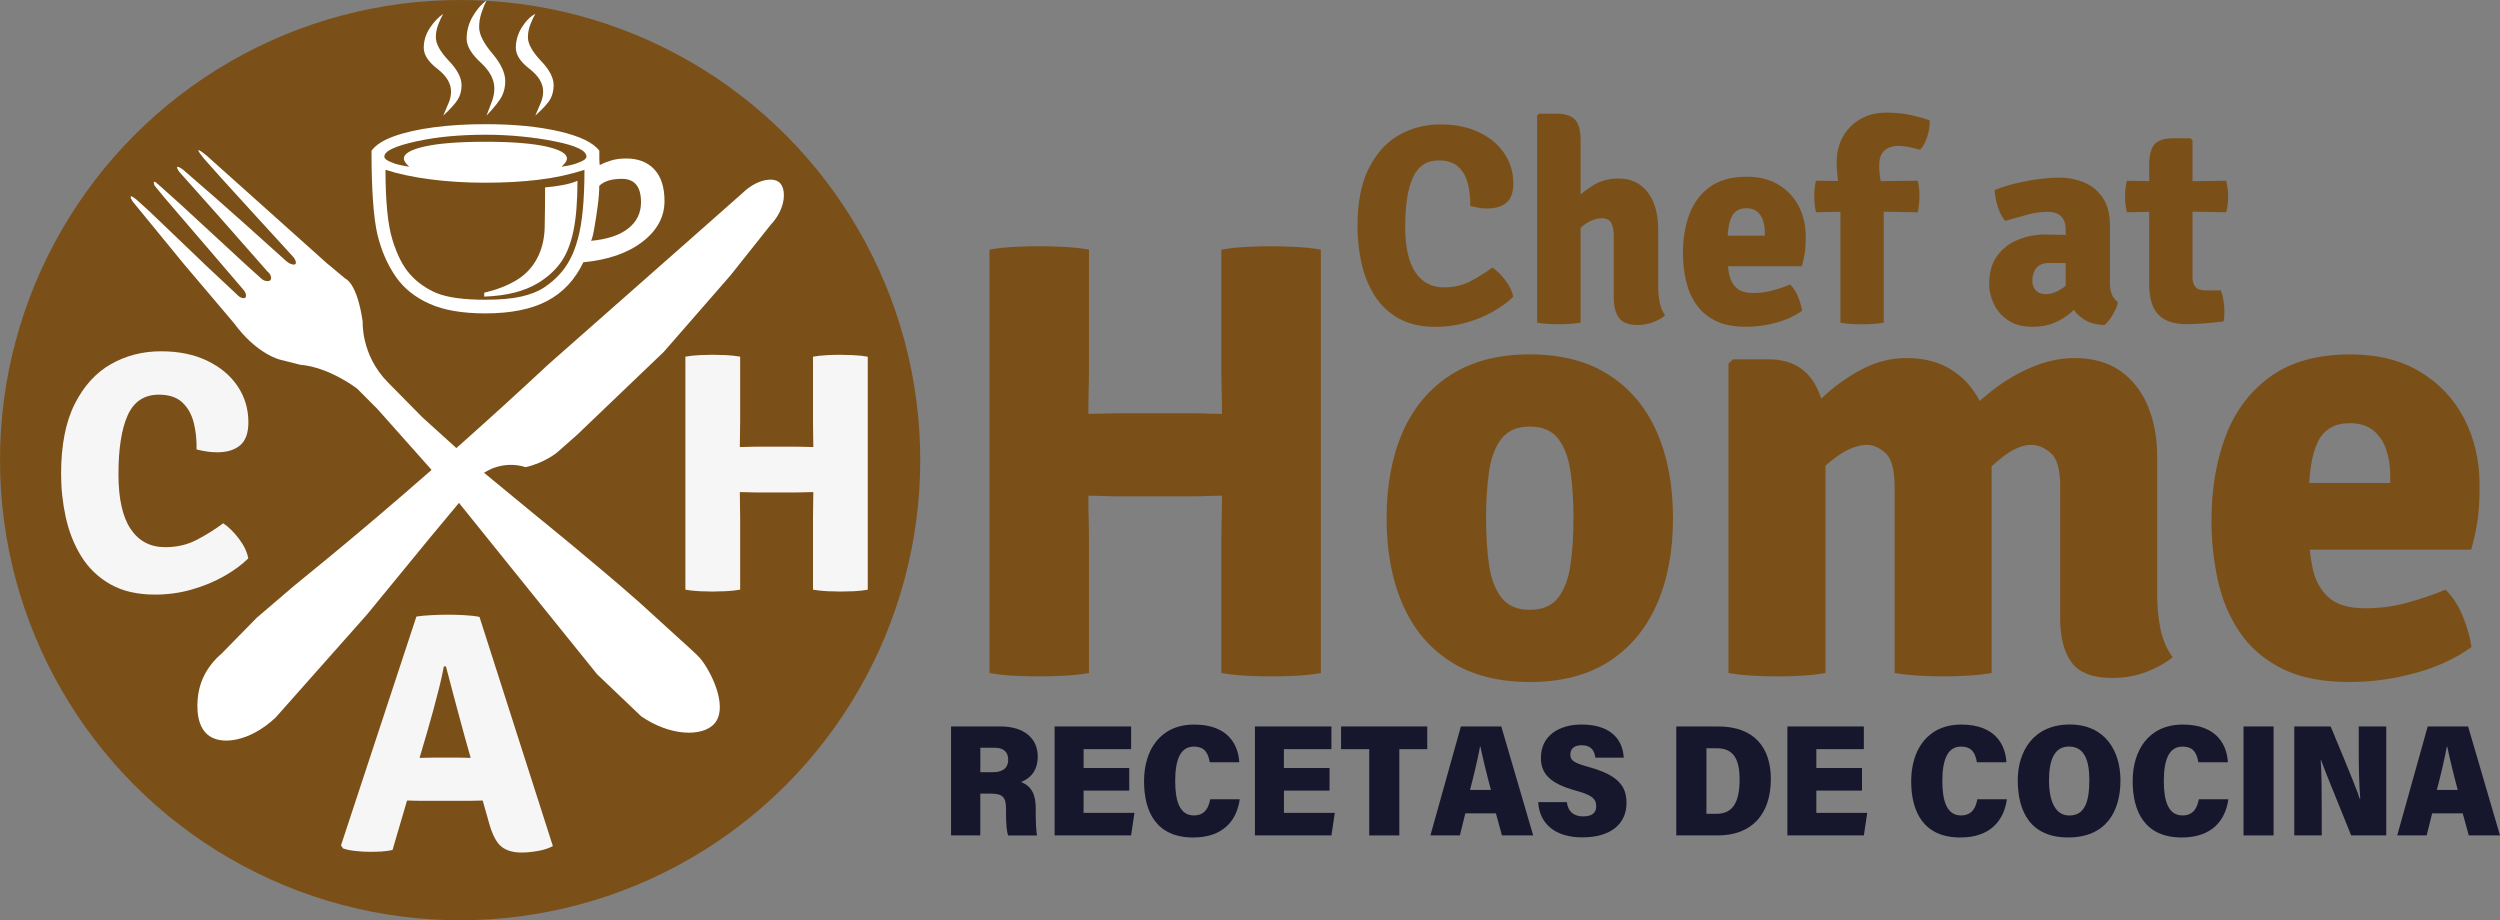 <?xml version="1.0" encoding="UTF-8"?>
<svg id="Capa_1" data-name="Capa 1" xmlns="http://www.w3.org/2000/svg" viewBox="0 0 765.66 281.84">
  <rect x="0" y="0" width="765.66" height="281.84" fill="#808080" stroke="none"/>
  <defs>
    <style>
      .cls-1 {
        fill: #7b5018;
      }

      .cls-1, .cls-2, .cls-3, .cls-4 {
        stroke-width: 0px;
      }

      .cls-2 {
        fill: #f6f6f6;
      }

      .cls-3 {
        fill: #fff;
      }

      .cls-4 {
        fill: #16162d;
      }
    </style>
  </defs>
  <circle class="cls-1" cx="140.92" cy="140.92" r="140.92"/>
  <path class="cls-2" d="m60.2,137.65c.07-2.89-.22-5.62-.86-8.18-.65-2.56-1.81-4.63-3.5-6.22-1.69-1.58-4.08-2.38-7.18-2.38-4.46,0-7.64,2.09-9.53,6.27-1.9,4.18-2.85,10.22-2.85,18.13,0,7.45,1.25,13.04,3.74,16.75s6.02,5.56,10.58,5.56c3.62,0,6.88-.77,9.77-2.3s5.56-3.2,7.99-5.02c1.64,1.08,3.24,2.66,4.81,4.73s2.52,4.08,2.87,6.03c-2.02,1.99-4.52,3.81-7.5,5.49s-6.26,3.02-9.85,4.05-7.31,1.54-11.18,1.54c-5.47,0-10.06-1.06-13.77-3.19s-6.66-4.97-8.86-8.54-3.77-7.54-4.73-11.91-1.44-8.8-1.44-13.3c0-8.78,1.39-15.93,4.18-21.45,2.79-5.52,6.49-9.59,11.1-12.2,4.61-2.61,9.71-3.92,15.28-3.92s10.11.96,14.13,2.87c4.02,1.92,7.14,4.51,9.35,7.79,2.21,3.27,3.32,6.97,3.32,11.08,0,3.27-.84,5.63-2.53,7.05-1.69,1.43-4.03,2.14-7.03,2.14-1.18,0-2.28-.09-3.29-.26-1-.16-2.01-.37-3.02-.61Z"/>
  <path class="cls-2" d="m218.27,181.17c-1.01,0-2.32-.04-3.94-.1-1.62-.07-3.09-.23-4.42-.47v-71.37c1.32-.24,2.8-.4,4.42-.47s2.93-.1,3.94-.1c1.11,0,2.45.04,4,.1,1.55.07,3.02.23,4.41.47v19.96c0,1.46-.02,2.76-.05,3.89-.04,1.13-.05,2.41-.05,3.84v13.79c0,1.39.02,2.66.05,3.81s.05,2.46.05,3.92v22.15c-1.39.24-2.87.4-4.41.47-1.56.07-2.89.11-4,.11Zm-1.78-30.36v-14c1.64,0,3.32.02,5.04.05,1.72.04,3.4.05,5.04.05.52,0,1.09-.01,1.7-.03s1.23-.03,1.85-.05c.63-.02,1.18-.03,1.67-.03h12.07c.49,0,1.04.01,1.67.03s1.25.04,1.88.05,1.18.03,1.67.03c1.64,0,3.31-.02,5.02-.05s3.38-.05,5.02-.05v14c-1.64,0-3.31-.02-5.02-.05s-3.38-.05-5.02-.05c-.49,0-1.04.01-1.67.03s-1.25.04-1.88.05c-.63.02-1.18.03-1.67.03h-12.07c-.49,0-1.04-.01-1.67-.03s-1.25-.03-1.85-.05c-.61-.02-1.18-.03-1.7-.03-1.64,0-3.32.02-5.04.05-1.72.04-3.4.05-5.04.05Zm41.07,30.36c-1.18,0-2.55-.04-4.1-.1-1.55-.07-3.04-.23-4.47-.47v-22.15c0-1.46.02-2.77.05-3.92.03-1.15.05-2.42.05-3.81v-13.79c0-1.43-.02-2.71-.05-3.84-.04-1.13-.05-2.43-.05-3.89v-19.96c1.39-.24,2.86-.4,4.39-.47,1.53-.07,2.86-.1,3.97-.1,1.01,0,2.33.04,3.94.1,1.62.07,3.11.23,4.47.47v71.37c-1.43.24-2.87.4-4.31.47-1.45.05-2.74.09-3.89.09Z"/>
  <path class="cls-2" d="m127.53,188.83c1.32-.21,2.92-.36,4.78-.44,1.86-.09,3.49-.13,4.88-.13s2.93.04,4.83.13c1.9.09,3.51.27,4.83.55l22.47,70.17c-1.15.66-2.64,1.16-4.47,1.49s-3.53.5-5.09.5c-2.65,0-4.72-.61-6.22-1.83s-2.75-3.62-3.76-7.21l-7.47-26.49c-.8-2.93-1.73-6.37-2.79-10.32s-2.05-7.67-2.95-11.16h-.63c-.35,1.92-.82,4.06-1.41,6.43s-1.21,4.73-1.85,7.08c-.65,2.35-1.25,4.49-1.8,6.4l-10.66,36.31c-1.04.24-2.16.4-3.34.47s-2.44.1-3.76.1c-1.25,0-2.67-.09-4.26-.26-1.59-.17-2.85-.44-3.79-.78l-.63-.94,23.09-70.07Zm1.25,56.43c-.49,0-1.05-.01-1.7-.03s-1.29-.03-1.93-.05c-.65-.02-1.21-.03-1.7-.03h-8.78l5.07-13.01h7.73c.49,0,1.04-.01,1.67-.03s1.25-.03,1.88-.05,1.18-.03,1.67-.03h7.63c.52,0,1.09.01,1.7.03s1.24.04,1.88.05c.64.02,1.21.03,1.7.03h7.99l4.23,13.01h-8.78c-.49,0-1.06.01-1.72.03s-1.31.04-1.96.05c-.65.02-1.21.03-1.7.03h-14.88Z"/>
  <path class="cls-3" d="m63.21,47.59c12.3,11.01,24.6,22.02,36.89,33.03l5.72,4.76s3.5,1.13,5.26,13.12c0,0-.58,10.19,7.69,18.57l10.57,10.72,17.6,15.93,16.99,14c2.58,2.09,19.1,15.5,31.49,26.42,2.25,1.98.29.29,12.02,10.93,6.01,5.44,6.66,6.01,7.69,7.43,3.59,4.95,7.76,14.69,3.57,19.23-3.63,3.93-13.4,3.8-22.32-2.35l-13.5-12.87-24.45-30.31-23.59-29.3-19.26-21.65-6.22-6.24s-8.46-6.55-17.41-7.3l-6.14-1.55s-7.1-1.56-14.18-11.23l-15.36-18.12-15.61-19.06s-1.97-3.05.96-.77l4.19,3.79,17.66,16.91,9.16,8.58c.92,1.03,2.09,1.25,2.49.92.39-.33.32-1.44-.57-2.44l-11.38-13.29-8.53-9.93-4.46-5.21c-.95-1.17-1.91-2.33-2.86-3.5-.14-.39-.32-1-.12-1.13.23-.14.83.41,1.06.62,1.16,1.05,3.52,3.15,6.69,5.98l20.46,18.88,4.53,4.09c1.06,1.01,2.42,1.03,2.86.56s.28-1.76-.9-2.67l-14.84-16.87-12.16-13.64s-2.06-2.89,1.06-.75l9.75,8.47,8.45,7.49,13.61,12.22c1.16.96,2.37,1.16,2.71.8.34-.35.06-1.41-.88-2.4l-12.78-13.98-9.09-9.99c-1.77-1.99-3.55-3.98-5.32-5.97-.92-1.13-1.82-2.34-1.63-2.51.08-.08.47,0,2.43,1.58Z"/>
  <g>
    <path class="cls-1" d="m450.28,63.09c.06-2.41-.18-4.67-.72-6.81-.54-2.13-1.51-3.86-2.91-5.17-1.41-1.32-3.4-1.98-5.98-1.98-3.71,0-6.36,1.74-7.94,5.22-1.58,3.48-2.37,8.51-2.37,15.09,0,6.2,1.04,10.85,3.11,13.94,2.07,3.09,5.01,4.63,8.81,4.63,3.01,0,5.72-.64,8.13-1.91,2.41-1.28,4.62-2.67,6.65-4.17,1.36.9,2.7,2.21,4,3.94s2.1,3.4,2.39,5.02c-1.68,1.65-3.76,3.17-6.24,4.57-2.48,1.39-5.21,2.52-8.2,3.37-2.99.85-6.09,1.28-9.31,1.28-4.55,0-8.37-.88-11.46-2.65-3.09-1.77-5.54-4.14-7.37-7.11s-3.14-6.28-3.93-9.91c-.8-3.64-1.2-7.33-1.2-11.07,0-7.31,1.16-13.26,3.48-17.85s5.4-7.98,9.24-10.15,8.08-3.26,12.72-3.26,8.41.8,11.76,2.39,5.94,3.75,7.78,6.48,2.76,5.8,2.76,9.22c0,2.73-.7,4.68-2.11,5.87-1.41,1.19-3.36,1.78-5.85,1.78-.99,0-1.9-.07-2.74-.22-.82-.17-1.66-.34-2.5-.54Z"/>
    <path class="cls-1" d="m484.07,98.83c-.96.17-2.01.3-3.17.37-1.16.07-2.35.11-3.57.11-1.07,0-2.17-.04-3.31-.11-1.13-.07-2.22-.2-3.26-.37v-63.4l.61-.61h5.31c2.67,0,4.57.61,5.7,1.83s1.7,3.33,1.7,6.35v55.83h0Zm23.78-10.87c0,1.68.16,3.27.48,4.76.32,1.49.87,2.79,1.65,3.89-.99.81-2.22,1.5-3.7,2.07-1.48.57-3.07.85-4.78.85-2.73,0-4.62-.72-5.67-2.17-1.06-1.45-1.59-3.52-1.59-6.22v-18.52c0-1.97-.26-3.43-.78-4.37s-1.51-1.41-2.96-1.41c-.9,0-1.94.25-3.11.74-1.17.49-2.35,1.28-3.52,2.37-1.17,1.09-2.2,2.54-3.07,4.37v-11.87c2.03-2,4.24-3.8,6.63-5.39s5.14-2.39,8.24-2.39c2.64,0,4.86.66,6.67,1.98,1.81,1.32,3.18,3.14,4.11,5.46s1.39,5,1.39,8.04v17.81h.01Z"/>
    <path class="cls-1" d="m524.12,81.52v-9.35h16.39v-1c0-1.33-.19-2.56-.57-3.67-.38-1.12-.98-2.01-1.8-2.7-.83-.68-1.94-1.02-3.33-1.02-2.12,0-3.6.87-4.46,2.61-.86,1.74-1.28,4.42-1.28,8.04v4.09c0,1.97.17,3.81.52,5.52.35,1.71,1.09,3.09,2.22,4.13,1.13,1.04,2.85,1.57,5.17,1.57,1.97,0,3.91-.25,5.8-.76,1.9-.51,3.72-1.12,5.46-1.85,1.01.99,1.83,2.23,2.44,3.74.61,1.51,1.01,2.94,1.22,4.3-2.2,1.59-4.83,2.81-7.89,3.65s-6.14,1.26-9.24,1.26c-3.83,0-6.99-.63-9.48-1.89s-4.46-2.96-5.91-5.11c-1.45-2.15-2.47-4.57-3.07-7.28-.59-2.71-.89-5.5-.89-8.37,0-4.38.66-8.32,1.98-11.83s3.41-6.3,6.28-8.37c2.87-2.07,6.61-3.11,11.22-3.11,3.83,0,7.09.81,9.78,2.44s4.76,3.82,6.2,6.59c1.44,2.77,2.15,5.91,2.15,9.41,0,1.94-.09,3.56-.28,4.85s-.49,2.66-.89,4.11h-27.74Z"/>
    <path class="cls-1" d="m570.25,55.52l17.09-.17c.35,1.48.52,3.06.52,4.74,0,.75-.04,1.57-.13,2.46-.09.88-.22,1.7-.39,2.46l-17.26-.26-13.92.26c-.17-.75-.3-1.57-.39-2.46-.09-.88-.13-1.7-.13-2.46s.04-1.55.13-2.39.22-1.62.39-2.35l14.09.17Zm-6.61,5.57c-.17-1.88-.41-3.77-.7-5.65-.29-1.88-.43-3.81-.43-5.78,0-2.9.63-5.49,1.89-7.76,1.26-2.28,3.04-4.08,5.33-5.41,2.29-1.33,4.94-2,7.96-2,2.72,0,5.25.25,7.57.76s4.23,1.05,5.74,1.63c.06,1.54-.19,3.18-.74,4.94-.55,1.75-1.28,3.09-2.17,4.02-.87-.23-1.91-.48-3.13-.74-1.22-.26-2.42-.39-3.61-.39-1.86,0-3.29.49-4.3,1.48-1.02.99-1.52,2.46-1.52,4.44,0,1.62.18,3.39.54,5.28.36,1.9.64,3.66.85,5.28v37.66c-1.04.17-2.15.3-3.3.37-1.16.07-2.3.11-3.44.11-1.07,0-2.17-.04-3.3-.11s-2.2-.2-3.22-.37v-37.76h-.02Z"/>
    <path class="cls-1" d="m609.21,86.96c0-3.51.81-6.37,2.43-8.59s3.75-3.86,6.37-4.94c2.62-1.07,5.43-1.61,8.41-1.61,1.3,0,2.95.03,4.94.09s3.78.25,5.37.57v8.61c-1.25-.29-2.75-.46-4.5-.5s-3.21-.07-4.37-.07c-1.94,0-3.33.52-4.17,1.54-.84,1.03-1.26,2.36-1.26,3.98,0,1.16.35,2.12,1.07,2.89.71.77,1.69,1.15,2.94,1.15,1.74,0,3.51-.62,5.3-1.87,1.8-1.25,3.32-2.96,4.57-5.13l1.91,8.61c-1.13,1.33-2.42,2.65-3.87,3.94-1.45,1.29-3.15,2.36-5.09,3.2s-4.22,1.26-6.83,1.26c-2.99,0-5.46-.66-7.41-1.98-1.96-1.32-3.41-2.99-4.37-5-.96-2.01-1.44-4.06-1.44-6.15Zm39.44,5.57c-.23,1.22-.77,2.52-1.61,3.91s-1.68,2.42-2.52,3.09c-2.55-.06-4.66-.64-6.33-1.74-1.67-1.1-2.94-2.46-3.83-4.07-.88-1.61-1.46-3.18-1.72-4.72v-18.61c0-1.8-.46-3.17-1.37-4.11s-2.36-1.41-4.33-1.41c-1.86,0-3.88.3-6.09.89-2.2.59-4.45,1.23-6.74,1.89-.96-1.1-1.7-2.53-2.24-4.28s-.88-3.47-1.02-5.15c1.97-.81,4.15-1.5,6.52-2.07,2.38-.57,4.74-1,7.09-1.3s4.45-.46,6.31-.46c2.55,0,5,.47,7.35,1.41s4.28,2.49,5.8,4.65c1.52,2.16,2.28,5.08,2.28,8.76v17.7c0,1.25.2,2.35.61,3.31s1.03,1.73,1.84,2.31Z"/>
    <path class="cls-1" d="m681.79,55.35c.41,1.54.61,3.12.61,4.74,0,.81-.04,1.63-.13,2.46s-.25,1.65-.48,2.46l-16.22-.26-14.18.26c-.38-1.54-.57-3.17-.57-4.91,0-1.57.19-3.15.57-4.74l14.57.22,15.83-.23Zm-23.57-4.83c0-3.04.56-5.17,1.67-6.37,1.12-1.2,3.01-1.8,5.67-1.8h5.31l.61.61v41.88c0,1.3.3,2.31.89,3.02s1.59,1.07,2.98,1.07h4.87c.32.96.57,2.01.76,3.15.19,1.15.28,2.24.28,3.28,0,.49-.01,1.02-.04,1.57s-.12,1.06-.26,1.52c-1.59.2-3.44.39-5.52.57s-4,.26-5.74.26c-3.94,0-6.84-.98-8.7-2.94s-2.78-5.01-2.78-9.15v-36.67h0Z"/>
  </g>
  <g>
    <path class="cls-1" d="m318.24,207.17c-1.84,0-4.22-.06-7.17-.19-2.94-.13-5.62-.41-8.02-.85V76.44c2.4-.44,5.08-.73,8.02-.85,2.94-.13,5.33-.19,7.17-.19,2.02,0,4.45.06,7.26.19,2.82.13,5.49.41,8.02.85v36.27c0,2.66-.03,5.02-.1,7.07-.06,2.06-.09,4.38-.09,6.98v25.06c0,2.53.03,4.84.09,6.93s.1,4.46.1,7.12v40.25c-2.53.44-5.21.73-8.02.85-2.82.13-5.24.2-7.26.2Zm-3.23-55.16v-25.44c2.97,0,6.03.03,9.16.1,3.13.06,6.19.09,9.16.09.95,0,1.98-.01,3.09-.05,1.11-.03,2.23-.06,3.37-.1,1.14-.03,2.15-.05,3.04-.05h21.93c.89,0,1.9.02,3.04.05s2.28.06,3.42.1c1.14.03,2.15.05,3.04.05,2.97,0,6.01-.03,9.11-.09,3.1-.06,6.14-.1,9.11-.1v25.44c-2.98,0-6.01-.03-9.11-.1-3.1-.06-6.14-.09-9.11-.09-.89,0-1.9.02-3.04.05s-2.28.06-3.42.1c-1.14.03-2.15.05-3.04.05h-21.93c-.89,0-1.9-.01-3.04-.05-1.14-.03-2.26-.06-3.37-.1-1.11-.03-2.14-.05-3.09-.05-2.98,0-6.03.03-9.16.09-3.13.07-6.19.1-9.16.1Zm74.62,55.16c-2.15,0-4.64-.06-7.45-.19-2.82-.13-5.52-.41-8.12-.85v-40.25c0-2.66.03-5.03.09-7.12s.1-4.4.1-6.93v-25.06c0-2.59-.03-4.92-.1-6.98-.06-2.06-.09-4.41-.09-7.07v-36.27c2.53-.44,5.19-.73,7.97-.85,2.78-.13,5.19-.19,7.22-.19,1.83,0,4.22.06,7.17.19,2.94.13,5.65.41,8.12.85v129.68c-2.6.44-5.21.73-7.83.85-2.64.12-4.99.19-7.08.19Z"/>
    <path class="cls-1" d="m512.38,158.75c0,10.13-1.68,18.96-5.03,26.49-3.35,7.53-8.28,13.35-14.76,17.47-6.49,4.11-14.51,6.17-24.07,6.17s-17.69-2.07-24.21-6.22c-6.52-4.14-11.42-9.98-14.71-17.52-3.29-7.53-4.94-16.33-4.94-26.39s1.66-19.03,4.98-26.53,8.24-13.32,14.76-17.47c6.52-4.14,14.56-6.22,24.11-6.22s17.69,2.09,24.21,6.27,11.42,10.02,14.71,17.52c3.3,7.49,4.95,16.31,4.95,26.43Zm-57.25,0c0,5.19.3,9.91.9,14.15s1.87,7.61,3.8,10.11,4.83,3.75,8.69,3.75,6.84-1.25,8.73-3.75c1.9-2.5,3.15-5.87,3.75-10.11s.9-8.96.9-14.15-.3-10-.9-14.24-1.85-7.61-3.75-10.11-4.81-3.75-8.73-3.75-6.76,1.25-8.69,3.75-3.2,5.87-3.8,10.11-.9,8.99-.9,14.24Z"/>
    <path class="cls-1" d="m541.71,110.05c5.7,0,10.02,1.95,12.96,5.84,2.94,3.89,4.41,9.13,4.41,15.71v74.52c-2.09.38-4.45.65-7.07.81-2.63.16-5.21.24-7.74.24s-5.02-.08-7.64-.24c-2.63-.16-5.05-.43-7.26-.81v-94.75l1.33-1.33h11.01Zm38.54,38.92c0-5.06-.92-8.45-2.75-10.16-1.84-1.71-3.77-2.56-5.79-2.56-2.72.06-5.6,1.14-8.64,3.23-3.04,2.09-5.79,4.64-8.26,7.64-2.47,3.01-4.24,6-5.32,8.97v-25.63c2.97-3.35,6.27-6.63,9.87-9.83,3.61-3.19,7.47-5.82,11.58-7.88,4.11-2.06,8.45-3.09,13.01-3.09,5.51,0,10.21,1.28,14.1,3.84,3.89,2.56,6.85,6.09,8.88,10.59,2.02,4.49,3.04,9.65,3.04,15.47v66.55c-2.09.38-4.45.65-7.07.81-2.63.16-5.21.24-7.74.24s-5.02-.08-7.64-.24c-2.63-.16-5.05-.43-7.26-.81v-57.14h0Zm50.7-.19c0-5.06-.96-8.42-2.9-10.06-1.93-1.65-3.91-2.47-5.93-2.47-2.47,0-5.16,1.06-8.07,3.18-2.91,2.12-5.67,4.78-8.26,7.97-2.6,3.2-4.65,6.44-6.17,9.73v-27.44c2.85-3.42,6.2-6.66,10.06-9.73s8.01-5.55,12.44-7.45c4.43-1.9,8.86-2.85,13.29-2.85,5.57,0,10.22,1.31,13.96,3.94,3.73,2.63,6.55,6.22,8.45,10.77,1.9,4.56,2.85,9.75,2.85,15.57v42.44c0,3.67.35,7.14,1.04,10.4.7,3.26,1.93,6.09,3.7,8.5-2.15,1.77-4.84,3.28-8.07,4.51s-6.71,1.85-10.44,1.85c-5.95,0-10.1-1.58-12.44-4.75-2.34-3.16-3.51-7.69-3.51-13.58v-40.53h0Z"/>
    <path class="cls-1" d="m696.26,168.34v-20.41h35.79v-2.18c0-2.91-.41-5.58-1.23-8.02s-2.14-4.4-3.94-5.89c-1.8-1.49-4.22-2.23-7.26-2.23-4.62,0-7.87,1.9-9.73,5.7-1.87,3.8-2.8,9.65-2.8,17.56v8.92c0,4.3.38,8.32,1.14,12.06s2.37,6.74,4.84,9.02c2.47,2.28,6.23,3.42,11.3,3.42,4.3,0,8.53-.55,12.67-1.66,4.14-1.11,8.12-2.45,11.92-4.04,2.21,2.15,3.99,4.88,5.32,8.17s2.21,6.42,2.66,9.4c-4.81,3.48-10.55,6.14-17.23,7.97s-13.4,2.75-20.17,2.75c-8.35,0-15.25-1.38-20.7-4.13-5.44-2.75-9.75-6.47-12.91-11.15-3.17-4.68-5.4-9.98-6.69-15.9-1.3-5.92-1.95-12.01-1.95-18.27,0-9.56,1.44-18.16,4.32-25.82s7.45-13.75,13.72-18.28c6.27-4.52,14.43-6.79,24.49-6.79,8.35,0,15.47,1.77,21.36,5.32,5.89,3.54,10.4,8.34,13.53,14.38s4.7,12.9,4.7,20.55c0,4.24-.21,7.77-.62,10.59s-1.06,5.81-1.95,8.97h-60.58Z"/>
  </g>
  <g>
    <path class="cls-4" d="m300.23,243.04v12.82h-8.96v-33.37h15.22c7.33,0,11.33,3.85,11.33,9.15,0,4.48-2.27,6.73-5.13,7.87,3.47,1.33,4.51,4.16,4.51,8v1.03c0,2.79.11,5.7.39,7.33h-8.83c-.49-1.38-.65-3.51-.65-7.34v-.94c0-3.49-1.14-4.53-4.69-4.53h-3.19v-.02Zm0-6.55h3.87c2.73,0,4.67-1.04,4.67-3.86,0-2.61-1.75-3.62-4.08-3.62h-4.45v7.48h-.01Z"/>
    <path class="cls-4" d="m345.84,242.14h-13.98v6.82h15.58l-1.03,6.9h-23.42v-33.37h23.43v6.95h-14.55v5.76h13.98v6.94h0Z"/>
    <path class="cls-4" d="m379.69,244.78c-.91,6.58-5.14,11.71-14.27,11.71-11.27,0-15.04-7.87-15.04-17.24s4.82-17.34,15.37-17.34,13.52,6.41,13.79,11.54h-9.03c-.48-2.54-1.31-4.79-4.9-4.79-4.3,0-5.69,4.43-5.69,10.56s1.4,10.52,5.7,10.52c3.62,0,4.58-2.67,5.02-4.95h9.05Z"/>
    <path class="cls-4" d="m407.2,242.14h-13.98v6.82h15.58l-1.03,6.9h-23.43v-33.37h23.42v6.95h-14.55v5.76h13.98v6.94h0Z"/>
    <path class="cls-4" d="m419.33,229.44h-8.61v-6.95h26.4v6.95h-8.56v26.42h-9.22v-26.42h-.01Z"/>
    <path class="cls-4" d="m448.78,249.1l-1.68,6.76h-9.02l9.34-33.37h12.37l9.77,33.37h-9.56l-1.86-6.76h-9.36Zm7.84-7.17c-1.35-5.02-2.51-9.83-3.21-13.27h-.13c-.68,3.67-1.81,8.51-3.06,13.27h6.4Z"/>
    <path class="cls-4" d="m479.86,245.66c.35,2.71,1.94,4.37,4.97,4.37s4.04-1.29,4.04-3.11c0-2.41-1.59-3.5-6.14-4.75-8.31-2.25-10.8-5.41-10.8-10.08,0-6.73,5.47-10.19,12.46-10.19,8.26,0,12.54,3.97,12.91,10.15h-8.7c-.27-2.09-1.22-3.81-4.17-3.81-2.26,0-3.49,1.04-3.49,2.83,0,2.07,1.49,2.67,5.95,3.93,8.8,2.5,11.25,5.84,11.25,10.91,0,6.35-4.72,10.55-13.56,10.55-8.25,0-13.11-4.13-13.48-10.79h8.76Z"/>
    <path class="cls-4" d="m513.38,222.49h12.89c10.83,0,16.08,6.32,16.08,16.11,0,10.7-5.79,17.26-16.24,17.26h-12.73v-33.37h0Zm9.24,26.75h3.05c4.84,0,7.11-3.25,7.11-10.51,0-6.28-1.89-9.57-7.01-9.57h-3.15v20.08h0Z"/>
    <path class="cls-4" d="m570.26,242.14h-13.98v6.82h15.58l-1.03,6.9h-23.42v-33.37h23.42v6.95h-14.55v5.76h13.98v6.94Z"/>
    <path class="cls-4" d="m614.64,244.78c-.91,6.58-5.14,11.71-14.27,11.71-11.27,0-15.04-7.87-15.04-17.24s4.82-17.34,15.37-17.34,13.52,6.41,13.79,11.54h-9.03c-.48-2.54-1.3-4.79-4.9-4.79-4.3,0-5.69,4.43-5.69,10.56s1.4,10.52,5.7,10.52c3.62,0,4.58-2.67,5.02-4.95h9.05Z"/>
    <path class="cls-4" d="m649.42,238.99c0,9.75-4.59,17.49-16.02,17.49s-15.43-7.78-15.43-17.52c0-8.69,4.67-17.07,15.95-17.07,10.79.01,15.5,8.08,15.5,17.1Zm-21.88-.06c0,6.4,1.88,10.83,6.21,10.83,4.68,0,6.14-4.08,6.14-10.85,0-5.88-1.41-10.27-6.25-10.27-4.43-.01-6.1,4.08-6.1,10.29Z"/>
    <path class="cls-4" d="m682.47,244.78c-.91,6.58-5.14,11.71-14.27,11.71-11.27,0-15.04-7.87-15.04-17.24s4.82-17.34,15.37-17.34,13.52,6.41,13.79,11.54h-9.03c-.48-2.54-1.3-4.79-4.9-4.79-4.3,0-5.69,4.43-5.69,10.56s1.4,10.52,5.7,10.52c3.62,0,4.58-2.67,5.02-4.95h9.05Z"/>
    <path class="cls-4" d="m696.32,222.49v33.37h-9.21v-33.37h9.21Z"/>
    <path class="cls-4" d="m702.66,255.86v-33.37h11.13c7.06,16.89,8.5,20.73,8.9,22.14h.17c-.34-3.9-.46-9.62-.46-14.8v-7.34h8.42v33.37h-10.74c-7.69-18.88-8.81-21.89-9.23-23.14h-.1c.29,4.19.31,9.91.31,15.68v7.46h-8.4Z"/>
    <path class="cls-4" d="m744.88,249.1l-1.68,6.76h-9.02l9.34-33.37h12.37l9.77,33.37h-9.56l-1.86-6.76h-9.36Zm7.84-7.17c-1.35-5.02-2.51-9.83-3.21-13.27h-.13c-.68,3.67-1.81,8.51-3.06,13.27h6.4Z"/>
  </g>
  <path class="cls-3" d="m148.24,144.79l-16.69,20.06-19.19,23.4-27.93,31.49c-7.9,7.46-17.04,8.8-21.07,5.07-3.91-3.61-2.83-10.97-2.6-12.41,1.08-6.83,5.61-10.96,7.07-12.19,3.6-3.67,7.2-7.34,10.8-11.02,3.88-3.32,7.77-6.64,11.65-9.96,6.06-4.91,13.54-11.05,22.03-18.22,4.37-3.69,15.44-13.08,29.56-25.65,7.62-6.79,16.45-14.79,26.2-23.88l43.95-38.76,15.61-13.8c4.05-3.87,8.98-4.77,11-3.1,2.24,1.84,2.22,7.95-2.61,13.04-4.1,5.15-8.19,10.31-12.29,15.46-6.81,7.81-13.62,15.63-20.44,23.44l-26.67,25.52-6.06,5.33s-3.71,3.1-9.55,4.46c-1.34-.42-3.95-1.03-7.16-.48-2.58.46-4.5,1.48-5.61,2.2Z"/>
  <path class="cls-3" d="m148.65,95.98c-7.01,0-12.7-.97-17.08-2.93-4.38-1.95-7.8-4.68-10.27-8.18-1.27-1.83-2.39-3.82-3.34-5.97-.96-2.15-1.75-4.54-2.39-7.17-1.19-5.18-1.79-13.7-1.79-25.57,1.27-1.75,3.56-3.23,6.87-4.42,3.3-1.19,7.37-2.11,12.18-2.75,4.82-.64,10.1-.96,15.83-.96,8.76,0,16.31.74,22.64,2.21s10.41,3.45,12.25,5.91v2.27c0,.72.04,1.43.12,2.15l.24-.12c.88-.48,1.97-.91,3.29-1.31,1.31-.4,2.85-.6,4.6-.6,3.66,0,6.53,1.12,8.6,3.34,2.07,2.23,3.11,5.46,3.11,9.68,0,4.86-2.25,9.02-6.75,12.49-4.5,3.46-10.53,5.55-18.1,6.27-2.55,5.34-6.23,9.28-11.05,11.83-4.84,2.56-11.15,3.83-18.96,3.83Zm-23.29-44.92c-1.12-.96-1.67-1.79-1.67-2.51,0-1.51,2.15-2.75,6.45-3.7,4.3-.96,10.47-1.43,18.52-1.43s14.14.48,18.52,1.43c4.3.96,6.45,2.19,6.45,3.7,0,.71-.56,1.55-1.67,2.51,1.11-.16,2.11-.34,2.99-.54s1.67-.46,2.39-.78c1.51-.56,2.27-1.15,2.27-1.79,0-1.83-3.23-3.38-9.68-4.66-3.19-.64-6.57-1.14-10.16-1.49-3.58-.36-7.29-.54-11.11-.54s-7.49.16-10.99.48c-3.5.32-6.89.84-10.16,1.55-6.53,1.43-9.8,2.99-9.8,4.66,0,.64.76,1.23,2.27,1.79.72.32,1.53.58,2.45.78s1.89.38,2.93.54Zm23.17,40.74c4.54,0,8.22-.32,11.05-.96,2.82-.64,5.16-1.55,6.99-2.75s3.46-2.59,4.9-4.18c1.12-1.2,2.15-2.69,3.11-4.48s1.75-3.88,2.39-6.27c1.35-4.78,2.03-11.83,2.03-21.15-4.38,1.43-9.08,2.45-14.1,3.05s-10.43.9-16.25.9-11.57-.34-16.79-1.02c-5.22-.68-9.82-1.65-13.8-2.93,0,9.8.72,16.97,2.15,21.5,1.43,4.62,3.24,8.15,5.43,10.57,2.19,2.43,4.88,4.32,8.06,5.68,3.36,1.36,8.3,2.04,14.83,2.04Zm-12.78-56.39c.64-1.51,1.19-2.83,1.67-3.94s.72-2.27.72-3.46c0-2.47-1.4-4.78-4.18-6.93-2.79-2.15-4.18-4.3-4.18-6.45s.62-4.16,1.85-6.03c1.23-1.87,2.61-3.32,4.12-4.36-.48.8-.98,1.85-1.49,3.17-.52,1.31-.78,2.65-.78,4,0,1.99,1.31,4.38,3.94,7.17,2.63,2.71,3.94,5.22,3.94,7.53,0,1.59-.36,3.01-1.08,4.24-.71,1.22-2.22,2.91-4.53,5.06Zm13.26,0c.63-1.67,1.19-3.15,1.67-4.42s.72-2.59.72-3.94c0-2.71-1.4-5.33-4.18-7.89-2.87-2.63-4.3-5.06-4.3-7.29,0-2.47.64-4.78,1.91-6.93s2.67-3.74,4.18-4.78c-.48.88-.98,2.07-1.49,3.58-.52,1.51-.78,3.03-.78,4.54,0,2.23,1.35,4.94,4.06,8.12,2.63,3.11,3.94,5.93,3.94,8.48,0,1.59-.32,3.07-.96,4.42-.63,1.37-2.22,3.4-4.77,6.11Zm-.71,55.43v-1.19c3.74-.88,6.99-2.13,9.74-3.76,2.75-1.63,4.88-3.84,6.39-6.63,1.51-2.79,2.31-6.01,2.39-9.68.08-3.66.12-7.72.12-12.18,1.83-.16,3.62-.4,5.38-.72,1.75-.32,3.26-.76,4.54-1.31,0,6.29-.42,11.43-1.25,15.41-.84,3.98-2.13,7.19-3.88,9.62s-4.06,4.52-6.93,6.27c-4.16,2.54-9.66,3.93-16.5,4.17Zm15.65-55.43c.63-1.51,1.19-2.83,1.67-3.94s.72-2.27.72-3.46c0-2.47-1.4-4.78-4.18-6.93-2.79-2.15-4.18-4.3-4.18-6.45s.61-4.32,1.85-6.27c1.23-1.95,2.61-3.33,4.12-4.12-.48.8-.98,1.85-1.49,3.17-.52,1.31-.78,2.65-.78,4,0,1.99,1.31,4.38,3.94,7.17,2.63,2.71,3.94,5.22,3.94,7.53,0,1.51-.32,2.89-.96,4.12-.63,1.22-2.19,2.95-4.65,5.18Zm17.08,38.35c5.02-.48,8.82-1.75,11.41-3.82s3.88-4.74,3.88-8c0-4.78-1.95-7.17-5.86-7.17-3.19,0-5.5.72-6.93,2.15,0,1.75-.16,3.82-.48,6.21-.32,2.39-.66,4.6-1.02,6.63-.34,2.03-.68,3.36-1,4Z"/>
</svg>